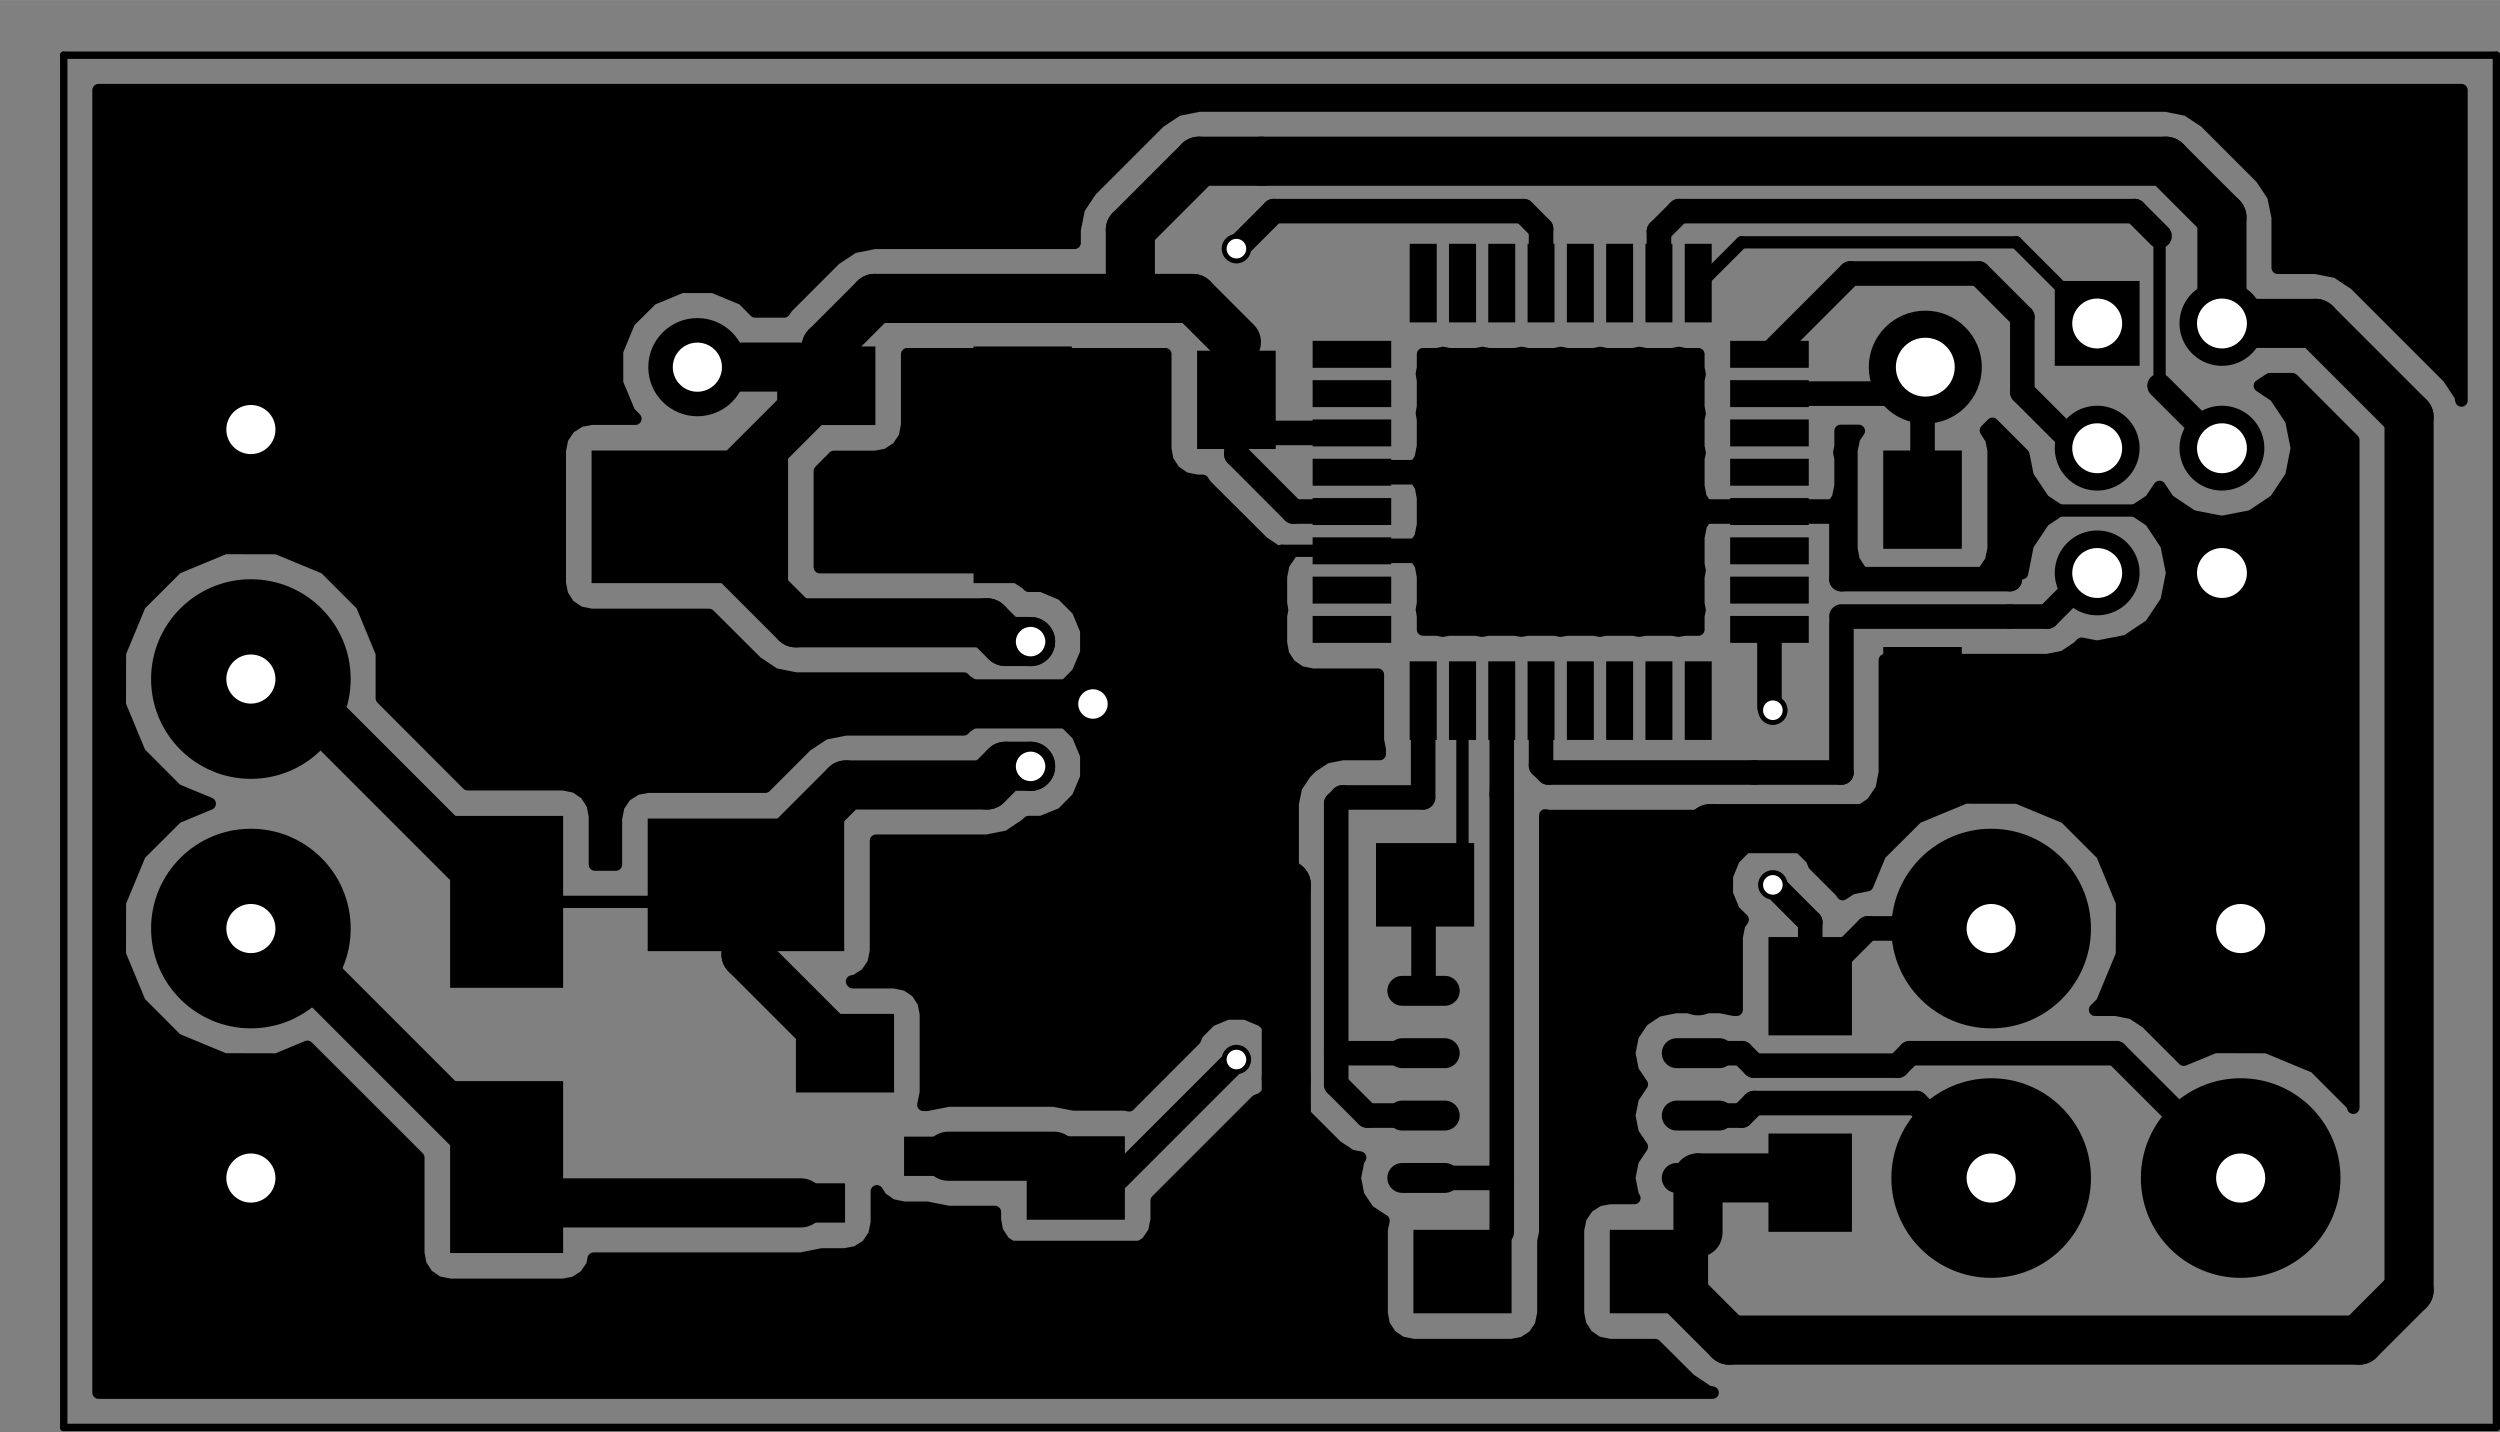 <?xml version="1.0" standalone="no"?>
 <!DOCTYPE svg PUBLIC "-//W3C//DTD SVG 1.1//EN" 
 "http://www.w3.org/Graphics/SVG/1.1/DTD/svg11.dtd"> 
<svg xmlns="http://www.w3.org/2000/svg" version="1.1" 
    width="5.09cm" height="2.916cm" viewBox="0 0 20040 11480 ">
<rect x="0" y="0" width="20040" height="11480" fill="#808080" stroke="none"/>
<title>SVG Picture created as irrigator-B.Cu.svg date 2016/07/01 14:36:19 </title>
  <desc>Picture generated by PCBNEW </desc>
<g style="fill:#000000; fill-opacity:1;stroke:#000000; stroke-opacity:1;
stroke-linecap:round; stroke-linejoin:round; "
 transform="translate(0 0) scale(1 1)">
</g>
<g style="fill:#000000; fill-opacity:0.0; 
stroke:#000000; stroke-width:-0; stroke-opacity:1; 
stroke-linecap:round; stroke-linejoin:round;">
</g>
<g style="fill:#000000; fill-opacity:0.0; 
stroke:#000000; stroke-width:59.055; stroke-opacity:1; 
stroke-linecap:round; stroke-linejoin:round;">
<path d="M511 442
L511 11442
" />
<path d="M20011 442
L511 442
" />
<path d="M20011 11442
L20011 442
" />
<path d="M511 11442
L20011 11442
" />
</g>
<g style="fill:#000000; fill-opacity:1.0; 
stroke:#000000; stroke-width:0; stroke-opacity:1; 
stroke-linecap:round; stroke-linejoin:round;">
<circle cx="5590.15" cy="2942.91" r="393.5" /> 
</g>
<g style="fill:#000000; fill-opacity:1.0; 
stroke:#000000; stroke-width:39.37; stroke-opacity:1; 
stroke-linecap:round; stroke-linejoin:round;">
</g>
<g style="fill:#000000; fill-opacity:1.0; 
stroke:#000000; stroke-width:0; stroke-opacity:1; 
stroke-linecap:round; stroke-linejoin:round;">
<circle cx="15433.2" cy="2942.91" r="453" /> 
</g>
<g style="fill:#000000; fill-opacity:1.0; 
stroke:#000000; stroke-width:39.37; stroke-opacity:1; 
stroke-linecap:round; stroke-linejoin:round;">
</g>
<g style="fill:#000000; fill-opacity:1.0; 
stroke:#000000; stroke-width:0; stroke-opacity:1; 
stroke-linecap:round; stroke-linejoin:round;">
<polyline style="fill-rule:evenodd;"
points="6380,8757
6380,8127
7167,8127
7167,8757
6380,8757
" /> 
<polyline style="fill-rule:evenodd;"
points="7954,8757
7954,8127
8742,8127
8742,8757
7954,8757
" /> 
<polyline style="fill-rule:evenodd;"
points="8254,7624
8254,6561
9829,6561
9829,7624
8254,7624
" /> 
<polyline style="fill-rule:evenodd;"
points="5192,7624
5192,6561
6767,6561
6767,7624
5192,7624
" /> 
<polyline style="fill-rule:evenodd;"
points="7804,4674
7804,3611
9379,3611
9379,4674
7804,4674
" /> 
<polyline style="fill-rule:evenodd;"
points="4742,4674
4742,3611
6317,3611
6317,4674
4742,4674
" /> 
<polyline style="fill-rule:evenodd;"
points="6230,3407
6230,2777
7017,2777
7017,3407
6230,3407
" /> 
<polyline style="fill-rule:evenodd;"
points="7804,3407
7804,2777
8592,2777
8592,3407
7804,3407
" /> 
<polyline style="fill-rule:evenodd;"
points="9596,2811
10226,2811
10226,3599
9596,3599
9596,2811
" /> 
<polyline style="fill-rule:evenodd;"
points="9596,4386
10226,4386
10226,5174
9596,5174
9596,4386
" /> 
<polyline style="fill-rule:evenodd;"
points="15096,3611
15726,3611
15726,4399
15096,4399
15096,3611
" /> 
<polyline style="fill-rule:evenodd;"
points="15096,5186
15726,5186
15726,5974
15096,5974
15096,5186
" /> 
<polyline style="fill-rule:evenodd;"
points="10522,5153
10522,4937
11152,4937
11152,5153
10522,5153
" /> 
<polyline style="fill-rule:evenodd;"
points="10522,4838
10522,4622
11152,4622
11152,4838
10522,4838
" /> 
<polyline style="fill-rule:evenodd;"
points="10522,4523
10522,4307
11152,4307
11152,4523
10522,4523
" /> 
<polyline style="fill-rule:evenodd;"
points="10522,4208
10522,3992
11152,3992
11152,4208
10522,4208
" /> 
<polyline style="fill-rule:evenodd;"
points="10522,3893
10522,3677
11152,3677
11152,3893
10522,3893
" /> 
<polyline style="fill-rule:evenodd;"
points="10522,3578
10522,3362
11152,3362
11152,3578
10522,3578
" /> 
<polyline style="fill-rule:evenodd;"
points="10522,3263
10522,3047
11152,3047
11152,3263
10522,3263
" /> 
<polyline style="fill-rule:evenodd;"
points="10522,2948
10522,2732
11152,2732
11152,2948
10522,2948
" /> 
<polyline style="fill-rule:evenodd;"
points="11300,1954
11517,1954
11517,2584
11300,2584
11300,1954
" /> 
<polyline style="fill-rule:evenodd;"
points="11615,1954
11832,1954
11832,2584
11615,2584
11615,1954
" /> 
<polyline style="fill-rule:evenodd;"
points="11930,1954
12146,1954
12146,2584
11930,2584
11930,1954
" /> 
<polyline style="fill-rule:evenodd;"
points="12245,1954
12461,1954
12461,2584
12245,2584
12245,1954
" /> 
<polyline style="fill-rule:evenodd;"
points="12560,1954
12776,1954
12776,2584
12560,2584
12560,1954
" /> 
<polyline style="fill-rule:evenodd;"
points="12875,1954
13091,1954
13091,2584
12875,2584
12875,1954
" /> 
<polyline style="fill-rule:evenodd;"
points="13190,1954
13406,1954
13406,2584
13190,2584
13190,1954
" /> 
<polyline style="fill-rule:evenodd;"
points="13505,1954
13721,1954
13721,2584
13505,2584
13505,1954
" /> 
<polyline style="fill-rule:evenodd;"
points="13869,2948
13869,2732
14499,2732
14499,2948
13869,2948
" /> 
<polyline style="fill-rule:evenodd;"
points="13869,3263
13869,3047
14499,3047
14499,3263
13869,3263
" /> 
<polyline style="fill-rule:evenodd;"
points="13869,3578
13869,3362
14499,3362
14499,3578
13869,3578
" /> 
<polyline style="fill-rule:evenodd;"
points="13869,3893
13869,3677
14499,3677
14499,3893
13869,3893
" /> 
<polyline style="fill-rule:evenodd;"
points="13869,4208
13869,3992
14499,3992
14499,4208
13869,4208
" /> 
<polyline style="fill-rule:evenodd;"
points="13869,4523
13869,4307
14499,4307
14499,4523
13869,4523
" /> 
<polyline style="fill-rule:evenodd;"
points="13869,4838
13869,4622
14499,4622
14499,4838
13869,4838
" /> 
<polyline style="fill-rule:evenodd;"
points="13869,5153
13869,4937
14499,4937
14499,5153
13869,5153
" /> 
<polyline style="fill-rule:evenodd;"
points="13505,5301
13721,5301
13721,5931
13505,5931
13505,5301
" /> 
<polyline style="fill-rule:evenodd;"
points="13190,5301
13406,5301
13406,5931
13190,5931
13190,5301
" /> 
<polyline style="fill-rule:evenodd;"
points="12875,5301
13091,5301
13091,5931
12875,5931
12875,5301
" /> 
<polyline style="fill-rule:evenodd;"
points="12560,5301
12776,5301
12776,5931
12560,5931
12560,5301
" /> 
<polyline style="fill-rule:evenodd;"
points="12245,5301
12461,5301
12461,5931
12245,5931
12245,5301
" /> 
<polyline style="fill-rule:evenodd;"
points="11930,5301
12146,5301
12146,5931
11930,5931
11930,5301
" /> 
<polyline style="fill-rule:evenodd;"
points="11615,5301
11832,5301
11832,5931
11615,5931
11615,5301
" /> 
<polyline style="fill-rule:evenodd;"
points="11300,5301
11517,5301
11517,5931
11300,5931
11300,5301
" /> 
<circle cx="2011.15" cy="5442.91" r="800" /> 
</g>
<g style="fill:#000000; fill-opacity:1.0; 
stroke:#000000; stroke-width:39.37; stroke-opacity:1; 
stroke-linecap:round; stroke-linejoin:round;">
</g>
<g style="fill:#000000; fill-opacity:1.0; 
stroke:#000000; stroke-width:0; stroke-opacity:1; 
stroke-linecap:round; stroke-linejoin:round;">
<circle cx="2011.15" cy="3442.91" r="800" /> 
</g>
<g style="fill:#000000; fill-opacity:1.0; 
stroke:#000000; stroke-width:39.37; stroke-opacity:1; 
stroke-linecap:round; stroke-linejoin:round;">
</g>
<g style="fill:#000000; fill-opacity:1.0; 
stroke:#000000; stroke-width:0; stroke-opacity:1; 
stroke-linecap:round; stroke-linejoin:round;">
<polyline style="fill-rule:evenodd;"
points="16471,2932
16471,2252
17151,2252
17151,2932
16471,2932
" /> 
</g>
<g style="fill:#000000; fill-opacity:1.0; 
stroke:#000000; stroke-width:680; stroke-opacity:1; 
stroke-linecap:round; stroke-linejoin:round;">
</g>
<g style="fill:#000000; fill-opacity:0.0; 
stroke:#000000; stroke-width:680; stroke-opacity:1; 
stroke-linecap:round; stroke-linejoin:round;">
<path d="M17811 2592
L17811 2592
" />
<path d="M16811 3592
L16811 3592
" />
<path d="M17811 3592
L17811 3592
" />
<path d="M16811 4592
L16811 4592
" />
<path d="M17811 4592
L17811 4592
" />
</g>
<g style="fill:#000000; fill-opacity:1.0; 
stroke:#000000; stroke-width:0; stroke-opacity:1; 
stroke-linecap:round; stroke-linejoin:round;">
<circle cx="15961.2" cy="7442.91" r="800" /> 
</g>
<g style="fill:#000000; fill-opacity:1.0; 
stroke:#000000; stroke-width:39.37; stroke-opacity:1; 
stroke-linecap:round; stroke-linejoin:round;">
</g>
<g style="fill:#000000; fill-opacity:1.0; 
stroke:#000000; stroke-width:0; stroke-opacity:1; 
stroke-linecap:round; stroke-linejoin:round;">
<circle cx="17961.2" cy="7442.91" r="800" /> 
</g>
<g style="fill:#000000; fill-opacity:1.0; 
stroke:#000000; stroke-width:39.37; stroke-opacity:1; 
stroke-linecap:round; stroke-linejoin:round;">
</g>
<g style="fill:#000000; fill-opacity:1.0; 
stroke:#000000; stroke-width:0; stroke-opacity:1; 
stroke-linecap:round; stroke-linejoin:round;">
<circle cx="17961.2" cy="9442.91" r="800" /> 
</g>
<g style="fill:#000000; fill-opacity:1.0; 
stroke:#000000; stroke-width:39.37; stroke-opacity:1; 
stroke-linecap:round; stroke-linejoin:round;">
</g>
<g style="fill:#000000; fill-opacity:1.0; 
stroke:#000000; stroke-width:0; stroke-opacity:1; 
stroke-linecap:round; stroke-linejoin:round;">
<circle cx="15961.2" cy="9442.91" r="800" /> 
</g>
<g style="fill:#000000; fill-opacity:1.0; 
stroke:#000000; stroke-width:39.37; stroke-opacity:1; 
stroke-linecap:round; stroke-linejoin:round;">
</g>
<g style="fill:#000000; fill-opacity:1.0; 
stroke:#000000; stroke-width:0; stroke-opacity:1; 
stroke-linecap:round; stroke-linejoin:round;">
<circle cx="2011.15" cy="7442.91" r="800" /> 
</g>
<g style="fill:#000000; fill-opacity:1.0; 
stroke:#000000; stroke-width:39.37; stroke-opacity:1; 
stroke-linecap:round; stroke-linejoin:round;">
</g>
<g style="fill:#000000; fill-opacity:1.0; 
stroke:#000000; stroke-width:0; stroke-opacity:1; 
stroke-linecap:round; stroke-linejoin:round;">
<circle cx="2011.15" cy="9442.91" r="800" /> 
</g>
<g style="fill:#000000; fill-opacity:1.0; 
stroke:#000000; stroke-width:39.37; stroke-opacity:1; 
stroke-linecap:round; stroke-linejoin:round;">
</g>
<g style="fill:#000000; fill-opacity:1.0; 
stroke:#000000; stroke-width:0; stroke-opacity:1; 
stroke-linecap:round; stroke-linejoin:round;">
<polyline style="fill-rule:evenodd;"
points="7247,9111
7956,9111
7956,9426
7247,9426
7247,9111
" /> 
<polyline style="fill-rule:evenodd;"
points="7247,9859
7956,9859
7956,10174
7247,10174
7247,9859
" /> 
<polyline style="fill-rule:evenodd;"
points="6065,9485
6774,9485
6774,9800
6065,9800
6065,9485
" /> 
<polyline style="fill-rule:evenodd;"
points="13692,9858
13692,10527
12904,10527
12904,9858
13692,9858
" /> 
<polyline style="fill-rule:evenodd;"
points="12117,9858
12117,10527
11330,10527
11330,9858
12117,9858
" /> 
<polyline style="fill-rule:evenodd;"
points="11030,7427
11030,6758
11817,6758
11817,7427
11030,7427
" /> 
<polyline style="fill-rule:evenodd;"
points="12604,7427
12604,6758
13392,6758
13392,7427
12604,7427
" /> 
<polyline style="fill-rule:evenodd;"
points="14845,9874
14176,9874
14176,9086
14845,9086
14845,9874
" /> 
<polyline style="fill-rule:evenodd;"
points="14845,8299
14176,8299
14176,7511
14845,7511
14845,8299
" /> 
<circle cx="8761.15" cy="5642.91" r="197" /> 
</g>
<g style="fill:#000000; fill-opacity:1.0; 
stroke:#000000; stroke-width:39.37; stroke-opacity:1; 
stroke-linecap:round; stroke-linejoin:round;">
</g>
<g style="fill:#000000; fill-opacity:1.0; 
stroke:#000000; stroke-width:0; stroke-opacity:1; 
stroke-linecap:round; stroke-linejoin:round;">
<circle cx="8261.15" cy="6142.91" r="197" /> 
</g>
<g style="fill:#000000; fill-opacity:1.0; 
stroke:#000000; stroke-width:39.37; stroke-opacity:1; 
stroke-linecap:round; stroke-linejoin:round;">
</g>
<g style="fill:#000000; fill-opacity:1.0; 
stroke:#000000; stroke-width:0; stroke-opacity:1; 
stroke-linecap:round; stroke-linejoin:round;">
<circle cx="8261.15" cy="5142.91" r="197" /> 
</g>
<g style="fill:#000000; fill-opacity:1.0; 
stroke:#000000; stroke-width:39.37; stroke-opacity:1; 
stroke-linecap:round; stroke-linejoin:round;">
</g>
<g style="fill:#000000; fill-opacity:1.0; 
stroke:#000000; stroke-width:240; stroke-opacity:1; 
stroke-linecap:round; stroke-linejoin:round;">
</g>
<g style="fill:#000000; fill-opacity:0.0; 
stroke:#000000; stroke-width:240; stroke-opacity:1; 
stroke-linecap:round; stroke-linejoin:round;">
<path d="M11241 9442
L11581 9442
" />
<path d="M11241 8942
L11581 8942
" />
<path d="M11241 8442
L11581 8442
" />
<path d="M11241 7942
L11581 7942
" />
<path d="M13441 7942
L13781 7942
" />
<path d="M13441 8442
L13781 8442
" />
<path d="M13441 8942
L13781 8942
" />
<path d="M13441 9442
L13781 9442
" />
</g>
<g style="fill:#000000; fill-opacity:0.0; 
stroke:#000000; stroke-width:0; stroke-opacity:1; 
stroke-linecap:round; stroke-linejoin:round;">
</g>
<g style="fill:#000000; fill-opacity:1.0; 
stroke:#000000; stroke-width:0; stroke-opacity:1; 
stroke-linecap:round; stroke-linejoin:round;">
<polyline style="fill-rule:evenodd;"
points="3608,6540
4514,6540
4514,7918
3608,7918
3608,6540
" /> 
<polyline style="fill-rule:evenodd;"
points="3608,8666
4514,8666
4514,10044
3608,10044
3608,8666
" /> 
<polyline style="fill-rule:evenodd;"
points="8230,9777
8230,9108
9017,9108
9017,9777
8230,9777
" /> 
<polyline style="fill-rule:evenodd;"
points="9804,9777
9804,9108
10592,9108
10592,9777
9804,9777
" /> 
<circle cx="9911.15" cy="8492.91" r="118.11" /> 
</g>
<g style="fill:#000000; fill-opacity:1.0; 
stroke:#000000; stroke-width:39.37; stroke-opacity:1; 
stroke-linecap:round; stroke-linejoin:round;">
</g>
<g style="fill:#000000; fill-opacity:1.0; 
stroke:#000000; stroke-width:0; stroke-opacity:1; 
stroke-linecap:round; stroke-linejoin:round;">
<circle cx="9911.15" cy="1992.91" r="118.11" /> 
</g>
<g style="fill:#000000; fill-opacity:1.0; 
stroke:#000000; stroke-width:39.37; stroke-opacity:1; 
stroke-linecap:round; stroke-linejoin:round;">
</g>
<g style="fill:#000000; fill-opacity:1.0; 
stroke:#000000; stroke-width:0; stroke-opacity:1; 
stroke-linecap:round; stroke-linejoin:round;">
<circle cx="14211.2" cy="7092.91" r="118.11" /> 
</g>
<g style="fill:#000000; fill-opacity:1.0; 
stroke:#000000; stroke-width:39.37; stroke-opacity:1; 
stroke-linecap:round; stroke-linejoin:round;">
</g>
<g style="fill:#000000; fill-opacity:1.0; 
stroke:#000000; stroke-width:0; stroke-opacity:1; 
stroke-linecap:round; stroke-linejoin:round;">
<circle cx="14211.2" cy="5692.91" r="118.11" /> 
</g>
<g style="fill:#000000; fill-opacity:1.0; 
stroke:#000000; stroke-width:39.37; stroke-opacity:1; 
stroke-linecap:round; stroke-linejoin:round;">
</g>
<g style="fill:#000000; fill-opacity:1.0; 
stroke:#000000; stroke-width:98.425; stroke-opacity:1; 
stroke-linecap:round; stroke-linejoin:round;">
</g>
<g style="fill:#000000; fill-opacity:0.0; 
stroke:#000000; stroke-width:98.425; stroke-opacity:1; 
stroke-linecap:round; stroke-linejoin:round;">
<path d="M2011 5442
L2274 5442
" />
</g>
<g style="fill:#000000; fill-opacity:0.0; 
stroke:#000000; stroke-width:393.701; stroke-opacity:1; 
stroke-linecap:round; stroke-linejoin:round;">
<path d="M2274 5442
L4061 7229
" />
<path d="M8261 6142
L8061 6142
" />
<path d="M6780 6292
L5980 7092
" />
<path d="M7911 6292
L6780 6292
" />
<path d="M8061 6142
L7911 6292
" />
</g>
<g style="fill:#000000; fill-opacity:0.0; 
stroke:#000000; stroke-width:98.425; stroke-opacity:1; 
stroke-linecap:round; stroke-linejoin:round;">
<path d="M4061 7229
L5843 7229
" />
<path d="M5843 7229
L5980 7092
" />
</g>
<g style="fill:#000000; fill-opacity:0.0; 
stroke:#000000; stroke-width:393.701; stroke-opacity:1; 
stroke-linecap:round; stroke-linejoin:round;">
<path d="M5980 7092
L5980 7649
" />
<path d="M5980 7649
L6773 8442
" />
<path d="M7602 10016
L7635 10016
" />
<path d="M7635 10016
L7761 10142
" />
<path d="M7761 10142
L9498 10142
" />
<path d="M9498 10142
L10198 9442
" />
<path d="M9042 7092
L10311 7092
" />
<path d="M10198 9105
L10198 9442
" />
<path d="M10311 8992
L10198 9105
" />
<path d="M10311 8642
L10311 8992
" />
<path d="M10311 7092
L10311 8642
" />
</g>
<g style="fill:#000000; fill-opacity:0.0; 
stroke:#000000; stroke-width:98.425; stroke-opacity:1; 
stroke-linecap:round; stroke-linejoin:round;">
<path d="M12998 7092
L13261 7092
" />
</g>
<g style="fill:#000000; fill-opacity:0.0; 
stroke:#000000; stroke-width:393.701; stroke-opacity:1; 
stroke-linecap:round; stroke-linejoin:round;">
<path d="M13261 7092
L13711 6642
" />
<path d="M15411 6242
L15411 5580
" />
<path d="M15011 6642
L15411 6242
" />
<path d="M13711 6642
L15011 6642
" />
<path d="M2011 9442
L3111 10542
" />
<path d="M7076 10542
L7602 10016
" />
<path d="M3111 10542
L7076 10542
" />
<path d="M8761 5642
L4211 5642
" />
<path d="M4211 5642
L2011 3442
" />
<path d="M15411 5580
L17811 5580
" />
</g>
<g style="fill:#000000; fill-opacity:0.0; 
stroke:#000000; stroke-width:98.425; stroke-opacity:1; 
stroke-linecap:round; stroke-linejoin:round;">
<path d="M17811 5580
L17811 5592
" />
</g>
<g style="fill:#000000; fill-opacity:0.0; 
stroke:#000000; stroke-width:393.701; stroke-opacity:1; 
stroke-linecap:round; stroke-linejoin:round;">
<path d="M17811 4592
L17811 5592
" />
<path d="M17811 5592
L17811 7292
" />
</g>
<g style="fill:#000000; fill-opacity:0.0; 
stroke:#000000; stroke-width:98.425; stroke-opacity:1; 
stroke-linecap:round; stroke-linejoin:round;">
<path d="M17811 7292
L17961 7442
" />
<path d="M8761 5642
L8761 5592
" />
</g>
<g style="fill:#000000; fill-opacity:0.0; 
stroke:#000000; stroke-width:393.701; stroke-opacity:1; 
stroke-linecap:round; stroke-linejoin:round;">
<path d="M8761 5592
L9011 5342
" />
<path d="M9011 5342
L9011 4561
" />
</g>
<g style="fill:#000000; fill-opacity:0.0; 
stroke:#000000; stroke-width:98.425; stroke-opacity:1; 
stroke-linecap:round; stroke-linejoin:round;">
<path d="M9011 4561
L8592 4142
" />
<path d="M10837 4415
L10276 4415
" />
<path d="M10276 4415
L9911 4780
" />
<path d="M8592 4142
L9273 4142
" />
</g>
<g style="fill:#000000; fill-opacity:0.0; 
stroke:#000000; stroke-width:393.701; stroke-opacity:1; 
stroke-linecap:round; stroke-linejoin:round;">
<path d="M9273 4142
L9911 4780
" />
<path d="M9042 7092
L9042 7749
" />
<path d="M9042 7749
L8348 8442
" />
</g>
<g style="fill:#000000; fill-opacity:0.0; 
stroke:#000000; stroke-width:98.425; stroke-opacity:1; 
stroke-linecap:round; stroke-linejoin:round;">
<path d="M8198 3092
L8198 3749
" />
<path d="M8198 3749
L8592 4142
" />
<path d="M8864 4415
L8592 4142
" />
</g>
<g style="fill:#000000; fill-opacity:0.0; 
stroke:#000000; stroke-width:393.701; stroke-opacity:1; 
stroke-linecap:round; stroke-linejoin:round;">
<path d="M9042 7092
L9042 5923
" />
<path d="M9042 5923
L8761 5642
" />
</g>
<g style="fill:#000000; fill-opacity:0.0; 
stroke:#000000; stroke-width:196.85; stroke-opacity:1; 
stroke-linecap:round; stroke-linejoin:round;">
<path d="M14184 4100
L14753 4100
" />
<path d="M16111 4292
L16311 4092
" />
</g>
<g style="fill:#000000; fill-opacity:0.0; 
stroke:#000000; stroke-width:98.425; stroke-opacity:1; 
stroke-linecap:round; stroke-linejoin:round;">
<path d="M16311 4092
L17311 4092
" />
</g>
<g style="fill:#000000; fill-opacity:0.0; 
stroke:#000000; stroke-width:196.85; stroke-opacity:1; 
stroke-linecap:round; stroke-linejoin:round;">
<path d="M17311 4092
L17811 4592
" />
<path d="M16111 4642
L16111 4292
" />
<path d="M14761 4642
L16111 4642
" />
<path d="M14761 4107
L14761 4642
" />
</g>
<g style="fill:#000000; fill-opacity:0.0; 
stroke:#000000; stroke-width:98.425; stroke-opacity:1; 
stroke-linecap:round; stroke-linejoin:round;">
<path d="M14753 4100
L14761 4107
" />
</g>
<g style="fill:#000000; fill-opacity:0.0; 
stroke:#000000; stroke-width:196.85; stroke-opacity:1; 
stroke-linecap:round; stroke-linejoin:round;">
<path d="M10837 3785
L12638 3785
" />
<path d="M12638 3785
L12953 4100
" />
<path d="M10837 4415
L12638 4415
" />
<path d="M12953 4100
L14184 4100
" />
<path d="M12638 4415
L12953 4100
" />
</g>
<g style="fill:#000000; fill-opacity:0.0; 
stroke:#000000; stroke-width:393.701; stroke-opacity:1; 
stroke-linecap:round; stroke-linejoin:round;">
<path d="M13611 7942
L13611 7705
" />
<path d="M13611 7705
L12998 7092
" />
<path d="M10111 1292
L9611 1292
" />
<path d="M10111 1292
L17361 1292
" />
<path d="M17361 1292
L17811 1742
" />
<path d="M17811 2592
L17811 1742
" />
<path d="M9061 1842
L9061 2392
" />
<path d="M9611 1292
L9061 1842
" />
</g>
<g style="fill:#000000; fill-opacity:0.0; 
stroke:#000000; stroke-width:98.425; stroke-opacity:1; 
stroke-linecap:round; stroke-linejoin:round;">
<path d="M13298 10192
L13311 10192
" />
</g>
<g style="fill:#000000; fill-opacity:0.0; 
stroke:#000000; stroke-width:393.701; stroke-opacity:1; 
stroke-linecap:round; stroke-linejoin:round;">
<path d="M13311 10192
L13861 10742
" />
<path d="M13861 10742
L18911 10742
" />
<path d="M18911 10742
L19311 10342
" />
<path d="M19311 10342
L19311 3342
" />
<path d="M19311 3342
L18561 2592
" />
<path d="M18561 2592
L17811 2592
" />
<path d="M6623 3092
L6623 2780
" />
<path d="M6623 2780
L7011 2392
" />
<path d="M7011 2392
L9061 2392
" />
</g>
<g style="fill:#000000; fill-opacity:0.0; 
stroke:#000000; stroke-width:98.425; stroke-opacity:1; 
stroke-linecap:round; stroke-linejoin:round;">
<path d="M9911 2742
L9911 3205
" />
</g>
<g style="fill:#000000; fill-opacity:0.0; 
stroke:#000000; stroke-width:393.701; stroke-opacity:1; 
stroke-linecap:round; stroke-linejoin:round;">
<path d="M9061 2392
L9561 2392
" />
<path d="M9561 2392
L9911 2742
" />
<path d="M13611 9442
L14473 9442
" />
</g>
<g style="fill:#000000; fill-opacity:0.0; 
stroke:#000000; stroke-width:98.425; stroke-opacity:1; 
stroke-linecap:round; stroke-linejoin:round;">
<path d="M14473 9442
L14511 9480
" />
</g>
<g style="fill:#000000; fill-opacity:0.0; 
stroke:#000000; stroke-width:393.701; stroke-opacity:1; 
stroke-linecap:round; stroke-linejoin:round;">
<path d="M8261 5142
L8061 5142
" />
<path d="M6380 4992
L5530 4142
" />
<path d="M7911 4992
L6380 4992
" />
<path d="M8061 5142
L7911 4992
" />
</g>
<g style="fill:#000000; fill-opacity:0.0; 
stroke:#000000; stroke-width:196.85; stroke-opacity:1; 
stroke-linecap:round; stroke-linejoin:round;">
<path d="M10837 3470
L10176 3470
" />
</g>
<g style="fill:#000000; fill-opacity:0.0; 
stroke:#000000; stroke-width:98.425; stroke-opacity:1; 
stroke-linecap:round; stroke-linejoin:round;">
<path d="M10176 3470
L9911 3205
" />
</g>
<g style="fill:#000000; fill-opacity:0.0; 
stroke:#000000; stroke-width:196.85; stroke-opacity:1; 
stroke-linecap:round; stroke-linejoin:round;">
<path d="M10837 4100
L10368 4100
" />
<path d="M9911 3642
L9911 3205
" />
<path d="M10368 4100
L9911 3642
" />
</g>
<g style="fill:#000000; fill-opacity:0.0; 
stroke:#000000; stroke-width:98.425; stroke-opacity:1; 
stroke-linecap:round; stroke-linejoin:round;">
<path d="M5530 4142
L5573 4142
" />
</g>
<g style="fill:#000000; fill-opacity:0.0; 
stroke:#000000; stroke-width:393.701; stroke-opacity:1; 
stroke-linecap:round; stroke-linejoin:round;">
<path d="M5573 4142
L6623 3092
" />
<path d="M5590 2942
L6473 2942
" />
</g>
<g style="fill:#000000; fill-opacity:0.0; 
stroke:#000000; stroke-width:98.425; stroke-opacity:1; 
stroke-linecap:round; stroke-linejoin:round;">
<path d="M6473 2942
L6623 3092
" />
</g>
<g style="fill:#000000; fill-opacity:0.0; 
stroke:#000000; stroke-width:393.701; stroke-opacity:1; 
stroke-linecap:round; stroke-linejoin:round;">
<path d="M13611 9442
L13611 9880
" />
</g>
<g style="fill:#000000; fill-opacity:0.0; 
stroke:#000000; stroke-width:98.425; stroke-opacity:1; 
stroke-linecap:round; stroke-linejoin:round;">
<path d="M13611 9880
L13298 10192
" />
</g>
<g style="fill:#000000; fill-opacity:0.0; 
stroke:#000000; stroke-width:196.85; stroke-opacity:1; 
stroke-linecap:round; stroke-linejoin:round;">
<path d="M14184 3155
L15220 3155
" />
</g>
<g style="fill:#000000; fill-opacity:0.0; 
stroke:#000000; stroke-width:98.425; stroke-opacity:1; 
stroke-linecap:round; stroke-linejoin:round;">
<path d="M15220 3155
L15433 2942
" />
</g>
<g style="fill:#000000; fill-opacity:0.0; 
stroke:#000000; stroke-width:196.85; stroke-opacity:1; 
stroke-linecap:round; stroke-linejoin:round;">
<path d="M15411 4005
L15411 2964
" />
</g>
<g style="fill:#000000; fill-opacity:0.0; 
stroke:#000000; stroke-width:98.425; stroke-opacity:1; 
stroke-linecap:round; stroke-linejoin:round;">
<path d="M15411 2964
L15433 2942
" />
</g>
<g style="fill:#000000; fill-opacity:0.0; 
stroke:#000000; stroke-width:196.85; stroke-opacity:1; 
stroke-linecap:round; stroke-linejoin:round;">
<path d="M9911 8492
L8961 9442
" />
</g>
<g style="fill:#000000; fill-opacity:0.0; 
stroke:#000000; stroke-width:98.425; stroke-opacity:1; 
stroke-linecap:round; stroke-linejoin:round;">
<path d="M8961 9442
L8623 9442
" />
</g>
<g style="fill:#000000; fill-opacity:0.0; 
stroke:#000000; stroke-width:393.701; stroke-opacity:1; 
stroke-linecap:round; stroke-linejoin:round;">
<path d="M7602 9268
L8449 9268
" />
</g>
<g style="fill:#000000; fill-opacity:0.0; 
stroke:#000000; stroke-width:98.425; stroke-opacity:1; 
stroke-linecap:round; stroke-linejoin:round;">
<path d="M8449 9268
L8623 9442
" />
</g>
<g style="fill:#000000; fill-opacity:0.0; 
stroke:#000000; stroke-width:196.85; stroke-opacity:1; 
stroke-linecap:round; stroke-linejoin:round;">
<path d="M12353 2269
L12353 1835
" />
<path d="M10211 1692
L9911 1992
" />
<path d="M12211 1692
L10211 1692
" />
<path d="M12353 1835
L12211 1692
" />
<path d="M17811 3592
L17311 3092
" />
<path d="M13298 1855
L13298 2269
" />
<path d="M13461 1692
L13298 1855
" />
<path d="M17111 1692
L13461 1692
" />
<path d="M17311 1892
L17111 1692
" />
</g>
<g style="fill:#000000; fill-opacity:0.0; 
stroke:#000000; stroke-width:98.425; stroke-opacity:1; 
stroke-linecap:round; stroke-linejoin:round;">
<path d="M17311 3092
L17311 1892
" />
<path d="M13613 2269
L13634 2269
" />
<path d="M13634 2269
L13961 1942
" />
<path d="M13961 1942
L16161 1942
" />
<path d="M16161 1942
L16811 2592
" />
<path d="M16811 3592
L16661 3592
" />
</g>
<g style="fill:#000000; fill-opacity:0.0; 
stroke:#000000; stroke-width:196.85; stroke-opacity:1; 
stroke-linecap:round; stroke-linejoin:round;">
<path d="M16661 3592
L16211 3142
" />
<path d="M16211 3142
L16211 2542
" />
<path d="M16211 2542
L15861 2192
" />
<path d="M15861 2192
L14832 2192
" />
<path d="M14832 2192
L14184 2840
" />
<path d="M14184 5045
L14184 5666
" />
<path d="M14511 7392
L14511 7905
" />
<path d="M14211 7092
L14511 7392
" />
</g>
<g style="fill:#000000; fill-opacity:0.0; 
stroke:#000000; stroke-width:98.425; stroke-opacity:1; 
stroke-linecap:round; stroke-linejoin:round;">
<path d="M14184 5666
L14211 5692
" />
</g>
<g style="fill:#000000; fill-opacity:0.0; 
stroke:#000000; stroke-width:196.85; stroke-opacity:1; 
stroke-linecap:round; stroke-linejoin:round;">
<path d="M15961 7442
L14973 7442
" />
<path d="M14973 7442
L14511 7905
" />
<path d="M14061 6192
L14761 6192
" />
<path d="M14061 6192
L12411 6192
" />
<path d="M12411 6192
L12353 6135
" />
<path d="M12353 5616
L12353 6135
" />
<path d="M16411 4942
L16761 4592
" />
<path d="M16111 4942
L16411 4942
" />
<path d="M14761 4942
L16111 4942
" />
</g>
<g style="fill:#000000; fill-opacity:0.0; 
stroke:#000000; stroke-width:98.425; stroke-opacity:1; 
stroke-linecap:round; stroke-linejoin:round;">
<path d="M14761 4992
L14761 4942
" />
</g>
<g style="fill:#000000; fill-opacity:0.0; 
stroke:#000000; stroke-width:196.85; stroke-opacity:1; 
stroke-linecap:round; stroke-linejoin:round;">
<path d="M14761 6192
L14761 4992
" />
</g>
<g style="fill:#000000; fill-opacity:0.0; 
stroke:#000000; stroke-width:98.425; stroke-opacity:1; 
stroke-linecap:round; stroke-linejoin:round;">
<path d="M16761 4592
L16811 4592
" />
</g>
<g style="fill:#000000; fill-opacity:0.0; 
stroke:#000000; stroke-width:196.85; stroke-opacity:1; 
stroke-linecap:round; stroke-linejoin:round;">
<path d="M12038 5616
L12038 6366
" />
<path d="M12038 6366
L12038 9442
" />
<path d="M11411 9442
L12038 9442
" />
</g>
<g style="fill:#000000; fill-opacity:0.0; 
stroke:#000000; stroke-width:98.425; stroke-opacity:1; 
stroke-linecap:round; stroke-linejoin:round;">
<path d="M12038 9442
L12061 9442
" />
<path d="M12061 9442
L12038 9442
" />
</g>
<g style="fill:#000000; fill-opacity:0.0; 
stroke:#000000; stroke-width:196.85; stroke-opacity:1; 
stroke-linecap:round; stroke-linejoin:round;">
<path d="M12038 9442
L12038 9877
" />
</g>
<g style="fill:#000000; fill-opacity:0.0; 
stroke:#000000; stroke-width:98.425; stroke-opacity:1; 
stroke-linecap:round; stroke-linejoin:round;">
<path d="M12038 9877
L11723 10192
" />
<path d="M11723 5616
L11723 6792
" />
<path d="M11723 6792
L11411 7105
" />
</g>
<g style="fill:#000000; fill-opacity:0.0; 
stroke:#000000; stroke-width:196.85; stroke-opacity:1; 
stroke-linecap:round; stroke-linejoin:round;">
<path d="M11411 7105
L11411 7942
" />
<path d="M11411 8442
L10711 8442
" />
<path d="M11408 5616
L11408 6390
" />
<path d="M10961 8942
L11411 8942
" />
<path d="M10711 8692
L10961 8942
" />
<path d="M10711 6442
L10711 8442
" />
<path d="M10711 8442
L10711 8692
" />
<path d="M10761 6392
L10711 6442
" />
<path d="M11406 6392
L10761 6392
" />
</g>
<g style="fill:#000000; fill-opacity:0.0; 
stroke:#000000; stroke-width:98.425; stroke-opacity:1; 
stroke-linecap:round; stroke-linejoin:round;">
<path d="M11408 6390
L11406 6392
" />
</g>
<g style="fill:#000000; fill-opacity:0.0; 
stroke:#000000; stroke-width:196.85; stroke-opacity:1; 
stroke-linecap:round; stroke-linejoin:round;">
<path d="M13611 8442
L13961 8442
" />
<path d="M16961 8442
L17961 9442
" />
<path d="M15311 8442
L16961 8442
" />
<path d="M15211 8542
L15311 8442
" />
<path d="M14061 8542
L15211 8542
" />
<path d="M13961 8442
L14061 8542
" />
<path d="M13611 8942
L13961 8942
" />
<path d="M15361 8842
L15961 9442
" />
<path d="M14061 8842
L15361 8842
" />
<path d="M13961 8942
L14061 8842
" />
</g>
<g style="fill:#000000; fill-opacity:0.0; 
stroke:#000000; stroke-width:98.425; stroke-opacity:1; 
stroke-linecap:round; stroke-linejoin:round;">
<path d="M2011 7442
L2148 7442
" />
</g>
<g style="fill:#000000; fill-opacity:0.0; 
stroke:#000000; stroke-width:393.701; stroke-opacity:1; 
stroke-linecap:round; stroke-linejoin:round;">
<path d="M2148 7442
L4061 9355
" />
<path d="M6420 9642
L4348 9642
" />
</g>
<g style="fill:#000000; fill-opacity:0.0; 
stroke:#000000; stroke-width:98.425; stroke-opacity:1; 
stroke-linecap:round; stroke-linejoin:round;">
<path d="M4348 9642
L4061 9355
" />
</g>
<g style="fill:#000000; fill-opacity:1.0; 
stroke:#000000; stroke-width:100; stroke-opacity:1; 
stroke-linecap:round; stroke-linejoin:round;">
<polyline style="fill-rule:evenodd;"
points="19731,3210
19723,3171
19627,3026
18877,2276
18823,2241
18732,2180
18561,2146
18258,2146
18258,1742
18223,1571
18127,1426
17677,976
17532,880
17361,846
9611,846
9440,880
9295,976
8745,1526
8648,1671
8614,1842
8614,1946
7011,1946
6840,1980
6771,2026
6695,2076
6307,2464
6286,2496
6053,2496
5955,2397
5718,2299
5462,2299
5226,2397
5044,2577
4946,2814
4946,3070
5044,3306
5093,3356
4742,3356
4650,3373
4564,3428
4507,3512
4487,3611
4487,4674
4505,4767
4559,4852
4643,4909
4742,4929
5684,4929
6064,5308
6209,5405
6380,5439
7726,5439
7745,5458
7890,5555
8061,5589
8171,5589
8171,5589
8349,5589
8514,5522
8639,5396
8708,5232
8708,5054
8640,4890
8514,4764
8350,4695
8246,4695
8227,4676
8178,4644
8082,4580
7911,4546
6572,4546
6572,3776
6685,3662
7017,3662
7110,3645
7195,3590
7252,3507
7272,3407
7272,2839
9341,2839
9341,3599
9358,3691
9413,3776
9497,3834
9596,3854
9641,3854
9664,3889
10122,4346
10122,4346
10191,4392
10235,4422
10342,4443
10288,4522
10268,4622
10268,4838
10277,4889
10268,4937
10268,5153
10285,5246
10340,5331
10423,5388
10522,5408
11045,5408
11045,5931
11060,6009
11060,6044
10761,6044
10761,6044
10627,6071
10514,6146
10514,6146
10464,6196
10389,6309
10389,6309
10362,6442
10362,6442
10362,8692
10362,8692
10375,8758
10389,8826
10444,8908
10464,8939
10714,9189
10714,9189
10783,9234
10827,9264
10903,9279
10888,9301
10860,9442
10888,9584
10968,9704
11088,9784
11090,9784
11075,9858
11075,10527
11092,10620
11147,10705
11230,10762
11330,10782
12117,10782
12210,10765
12295,10710
12352,10626
12372,10527
12372,9952
12387,9877
12387,6536
12411,6541
12411,6541
14761,6541
14894,6514
15007,6439
15083,6326
15109,6192
15109,5291
16411,5291
16411,5291
16522,5269
16544,5264
16657,5189
16686,5160
16799,5182
16822,5182
17048,5138
17239,5010
17367,4818
17412,4592
17367,4367
17239,4175
17115,4092
17239,4010
17311,3903
17382,4010
17573,4138
17799,4182
17822,4182
18048,4138
18239,4010
18367,3818
18412,3592
18367,3367
18239,3175
18115,3092
18195,3039
18376,3039
18864,3528
18864,8879
18851,8848
18556,8553
18170,8393
17753,8392
17505,8494
17207,8196
17196,8189
17094,8121
17072,8116
16961,8094
16961,8094
16794,8094
16850,8038
17010,7652
17011,7234
16851,6848
16556,6553
16170,6393
15753,6392
15367,6552
15071,6847
14968,7095
14862,7116
14840,7121
14771,7167
14757,7146
14757,7146
14542,6931
14523,6884
14419,6781
14284,6724
14138,6724
14002,6780
13899,6884
13843,7019
13842,7165
13898,7301
13969,7371
13941,7412
13921,7511
13921,8094
13900,8094
13791,8072
13430,8072
13288,8101
13168,8181
13088,8301
13060,8442
13088,8584
13161,8692
13088,8801
13060,8942
13088,9084
13161,9192
13088,9301
13060,9442
13088,9584
13101,9603
12904,9603
12812,9620
12727,9675
12670,9759
12649,9858
12649,10527
12667,10620
12722,10705
12805,10762
12904,10782
13268,10782
13545,11058
13690,11155
13728,11163
790,11163
790,5650
960,5650
1120,6036
1415,6332
1681,6442
1417,6552
1121,6847
961,7233
960,7650
1120,8036
1415,8332
1801,8492
2219,8493
2464,8391
3353,9279
3353,10044
3370,10137
3425,10222
3508,10279
3608,10299
4514,10299
4606,10282
4691,10227
4748,10144
4759,10089
6420,10089
6591,10055
6591,10055
6774,10055
6867,10037
6952,9983
7009,9899
7029,9800
7029,9549
7064,9604
7148,9661
7247,9681
7430,9681
7431,9681
7602,9715
7975,9715
7975,9777
7992,9870
8047,9955
8130,10012
8230,10032
9017,10032
9110,10015
9195,9960
9252,9876
9272,9777
9272,9624
10072,8824
10119,8805
10223,8701
10279,8566
10279,8420
10223,8284
10119,8181
9984,8124
9838,8124
9702,8180
9599,8284
9579,8331
9051,8860
9017,8853
8607,8853
8449,8822
7602,8822
7431,8856
7430,8856
7402,8856
7422,8757
7422,8127
7404,8035
7350,7950
7266,7893
7167,7873
6835,7873
6830,7867
6860,7861
6945,7807
7002,7723
7022,7624
7022,6739
7911,6739
8082,6705
8227,6608
8246,6589
8349,6589
8514,6522
8639,6396
8708,6232
8708,6054
8640,5890
8514,5764
8350,5695
8172,5695
8172,5696
8061,5696
7890,5730
7745,5826
7726,5846
6780,5846
6609,5880
6532,5931
6464,5976
6134,6306
5192,6306
5100,6323
5014,6378
4957,6462
4937,6561
4937,6930
4769,6930
4769,6540
4751,6448
4696,6363
4613,6306
4514,6286
3749,6286
3061,5597
3061,5234
2901,4848
2606,4553
2220,4393
1803,4392
1417,4552
1121,4847
961,5233
960,5650
790,5650
790,722
19731,722
19731,3210
" /> 
<polyline style="fill-rule:evenodd;"
points="13505,2839
13614,2839
13614,2948
13624,2999
13614,3047
13614,3263
13624,3314
13614,3362
13614,3578
13624,3629
13614,3677
13614,3893
13631,3986
13686,4071
13729,4100
13691,4124
13634,4207
13614,4307
13614,4523
13624,4574
13614,4622
13614,4838
13624,4889
13614,4937
13614,5046
13505,5046
13454,5055
13406,5046
13190,5046
13139,5055
13091,5046
12875,5046
12824,5055
12776,5046
12560,5046
12509,5055
12461,5046
12245,5046
12194,5055
12146,5046
11930,5046
11879,5055
11832,5046
11615,5046
11564,5055
11517,5046
11407,5046
11407,4937
11398,4885
11407,4838
11407,4622
11390,4529
11335,4444
11293,4415
11330,4391
11387,4307
11407,4208
11407,3992
11390,3899
11335,3814
11293,3785
11330,3761
11387,3677
11407,3578
11407,3362
11398,3311
11407,3263
11407,3047
11398,2996
11407,2948
11407,2839
11517,2839
11568,2829
11615,2839
11832,2839
11883,2829
11930,2839
12146,2839
12198,2829
12245,2839
12461,2839
12512,2829
12560,2839
12776,2839
12827,2829
12875,2839
13091,2839
13142,2829
13190,2839
13406,2839
13457,2829
13505,2839
" /> 
<polyline style="fill-rule:evenodd;"
points="14861,3512
14841,3611
14841,4399
14858,4491
14913,4576
14939,4594
14761,4594
14749,4596
14744,4571
14754,4523
14754,4307
14736,4214
14682,4129
14639,4100
14677,4076
14734,3992
14754,3893
14754,3677
14744,3626
14754,3578
14754,3454
14900,3454
14861,3512
" /> 
<polyline style="fill-rule:evenodd;"
points="16219,3644
16254,3818
16382,4010
16506,4092
16382,4175
16254,4367
16209,4592
16209,4594
15884,4594
15903,4581
15960,4498
15981,4399
15981,3611
15963,3519
15919,3450
15972,3397
16219,3644
" /> 
</g>
<g style="fill:#FFFFFF; fill-opacity:1.0; 
stroke:#FFFFFF; stroke-width:100; stroke-opacity:1; 
stroke-linecap:round; stroke-linejoin:round;">
</g>
<g style="fill:#FFFFFF; fill-opacity:1.0; 
stroke:#FFFFFF; stroke-width:0; stroke-opacity:1; 
stroke-linecap:round; stroke-linejoin:round;">
<circle cx="9911.15" cy="8492.91" r="78.74" /> 
</g>
<g style="fill:#FFFFFF; fill-opacity:1.0; 
stroke:#FFFFFF; stroke-width:39.37; stroke-opacity:1; 
stroke-linecap:round; stroke-linejoin:round;">
</g>
<g style="fill:#FFFFFF; fill-opacity:1.0; 
stroke:#FFFFFF; stroke-width:0; stroke-opacity:1; 
stroke-linecap:round; stroke-linejoin:round;">
<circle cx="9911.15" cy="1992.91" r="78.74" /> 
</g>
<g style="fill:#FFFFFF; fill-opacity:1.0; 
stroke:#FFFFFF; stroke-width:39.37; stroke-opacity:1; 
stroke-linecap:round; stroke-linejoin:round;">
</g>
<g style="fill:#FFFFFF; fill-opacity:1.0; 
stroke:#FFFFFF; stroke-width:0; stroke-opacity:1; 
stroke-linecap:round; stroke-linejoin:round;">
<circle cx="14211.2" cy="7092.91" r="78.74" /> 
</g>
<g style="fill:#FFFFFF; fill-opacity:1.0; 
stroke:#FFFFFF; stroke-width:39.37; stroke-opacity:1; 
stroke-linecap:round; stroke-linejoin:round;">
</g>
<g style="fill:#FFFFFF; fill-opacity:1.0; 
stroke:#FFFFFF; stroke-width:0; stroke-opacity:1; 
stroke-linecap:round; stroke-linejoin:round;">
<circle cx="14211.2" cy="5692.91" r="78.74" /> 
</g>
<g style="fill:#FFFFFF; fill-opacity:1.0; 
stroke:#FFFFFF; stroke-width:39.37; stroke-opacity:1; 
stroke-linecap:round; stroke-linejoin:round;">
</g>
<g style="fill:#FFFFFF; fill-opacity:1.0; 
stroke:#FFFFFF; stroke-width:0; stroke-opacity:1; 
stroke-linecap:round; stroke-linejoin:round;">
<circle cx="5590.15" cy="2942.91" r="197" /> 
</g>
<g style="fill:#FFFFFF; fill-opacity:1.0; 
stroke:#FFFFFF; stroke-width:39.37; stroke-opacity:1; 
stroke-linecap:round; stroke-linejoin:round;">
</g>
<g style="fill:#FFFFFF; fill-opacity:1.0; 
stroke:#FFFFFF; stroke-width:0; stroke-opacity:1; 
stroke-linecap:round; stroke-linejoin:round;">
<circle cx="15433.2" cy="2942.91" r="236" /> 
</g>
<g style="fill:#FFFFFF; fill-opacity:1.0; 
stroke:#FFFFFF; stroke-width:39.37; stroke-opacity:1; 
stroke-linecap:round; stroke-linejoin:round;">
</g>
<g style="fill:#FFFFFF; fill-opacity:1.0; 
stroke:#FFFFFF; stroke-width:0; stroke-opacity:1; 
stroke-linecap:round; stroke-linejoin:round;">
<circle cx="2011.15" cy="5442.91" r="196.85" /> 
</g>
<g style="fill:#FFFFFF; fill-opacity:1.0; 
stroke:#FFFFFF; stroke-width:39.37; stroke-opacity:1; 
stroke-linecap:round; stroke-linejoin:round;">
</g>
<g style="fill:#FFFFFF; fill-opacity:1.0; 
stroke:#FFFFFF; stroke-width:0; stroke-opacity:1; 
stroke-linecap:round; stroke-linejoin:round;">
<circle cx="2011.15" cy="3442.91" r="196.85" /> 
</g>
<g style="fill:#FFFFFF; fill-opacity:1.0; 
stroke:#FFFFFF; stroke-width:39.37; stroke-opacity:1; 
stroke-linecap:round; stroke-linejoin:round;">
</g>
<g style="fill:#FFFFFF; fill-opacity:1.0; 
stroke:#FFFFFF; stroke-width:0; stroke-opacity:1; 
stroke-linecap:round; stroke-linejoin:round;">
<circle cx="16811.2" cy="2592.91" r="200" /> 
</g>
<g style="fill:#FFFFFF; fill-opacity:1.0; 
stroke:#FFFFFF; stroke-width:39.37; stroke-opacity:1; 
stroke-linecap:round; stroke-linejoin:round;">
</g>
<g style="fill:#FFFFFF; fill-opacity:1.0; 
stroke:#FFFFFF; stroke-width:0; stroke-opacity:1; 
stroke-linecap:round; stroke-linejoin:round;">
<circle cx="17811.2" cy="2592.91" r="200" /> 
</g>
<g style="fill:#FFFFFF; fill-opacity:1.0; 
stroke:#FFFFFF; stroke-width:39.37; stroke-opacity:1; 
stroke-linecap:round; stroke-linejoin:round;">
</g>
<g style="fill:#FFFFFF; fill-opacity:1.0; 
stroke:#FFFFFF; stroke-width:0; stroke-opacity:1; 
stroke-linecap:round; stroke-linejoin:round;">
<circle cx="16811.2" cy="3592.91" r="200" /> 
</g>
<g style="fill:#FFFFFF; fill-opacity:1.0; 
stroke:#FFFFFF; stroke-width:39.37; stroke-opacity:1; 
stroke-linecap:round; stroke-linejoin:round;">
</g>
<g style="fill:#FFFFFF; fill-opacity:1.0; 
stroke:#FFFFFF; stroke-width:0; stroke-opacity:1; 
stroke-linecap:round; stroke-linejoin:round;">
<circle cx="17811.2" cy="3592.91" r="200" /> 
</g>
<g style="fill:#FFFFFF; fill-opacity:1.0; 
stroke:#FFFFFF; stroke-width:39.37; stroke-opacity:1; 
stroke-linecap:round; stroke-linejoin:round;">
</g>
<g style="fill:#FFFFFF; fill-opacity:1.0; 
stroke:#FFFFFF; stroke-width:0; stroke-opacity:1; 
stroke-linecap:round; stroke-linejoin:round;">
<circle cx="16811.2" cy="4592.91" r="200" /> 
</g>
<g style="fill:#FFFFFF; fill-opacity:1.0; 
stroke:#FFFFFF; stroke-width:39.37; stroke-opacity:1; 
stroke-linecap:round; stroke-linejoin:round;">
</g>
<g style="fill:#FFFFFF; fill-opacity:1.0; 
stroke:#FFFFFF; stroke-width:0; stroke-opacity:1; 
stroke-linecap:round; stroke-linejoin:round;">
<circle cx="17811.2" cy="4592.91" r="200" /> 
</g>
<g style="fill:#FFFFFF; fill-opacity:1.0; 
stroke:#FFFFFF; stroke-width:39.37; stroke-opacity:1; 
stroke-linecap:round; stroke-linejoin:round;">
</g>
<g style="fill:#FFFFFF; fill-opacity:1.0; 
stroke:#FFFFFF; stroke-width:0; stroke-opacity:1; 
stroke-linecap:round; stroke-linejoin:round;">
<circle cx="15961.2" cy="7442.91" r="196.85" /> 
</g>
<g style="fill:#FFFFFF; fill-opacity:1.0; 
stroke:#FFFFFF; stroke-width:39.37; stroke-opacity:1; 
stroke-linecap:round; stroke-linejoin:round;">
</g>
<g style="fill:#FFFFFF; fill-opacity:1.0; 
stroke:#FFFFFF; stroke-width:0; stroke-opacity:1; 
stroke-linecap:round; stroke-linejoin:round;">
<circle cx="17961.2" cy="7442.91" r="196.85" /> 
</g>
<g style="fill:#FFFFFF; fill-opacity:1.0; 
stroke:#FFFFFF; stroke-width:39.37; stroke-opacity:1; 
stroke-linecap:round; stroke-linejoin:round;">
</g>
<g style="fill:#FFFFFF; fill-opacity:1.0; 
stroke:#FFFFFF; stroke-width:0; stroke-opacity:1; 
stroke-linecap:round; stroke-linejoin:round;">
<circle cx="17961.2" cy="9442.91" r="196.85" /> 
</g>
<g style="fill:#FFFFFF; fill-opacity:1.0; 
stroke:#FFFFFF; stroke-width:39.37; stroke-opacity:1; 
stroke-linecap:round; stroke-linejoin:round;">
</g>
<g style="fill:#FFFFFF; fill-opacity:1.0; 
stroke:#FFFFFF; stroke-width:0; stroke-opacity:1; 
stroke-linecap:round; stroke-linejoin:round;">
<circle cx="15961.2" cy="9442.91" r="196.85" /> 
</g>
<g style="fill:#FFFFFF; fill-opacity:1.0; 
stroke:#FFFFFF; stroke-width:39.37; stroke-opacity:1; 
stroke-linecap:round; stroke-linejoin:round;">
</g>
<g style="fill:#FFFFFF; fill-opacity:1.0; 
stroke:#FFFFFF; stroke-width:0; stroke-opacity:1; 
stroke-linecap:round; stroke-linejoin:round;">
<circle cx="2011.15" cy="7442.91" r="196.85" /> 
</g>
<g style="fill:#FFFFFF; fill-opacity:1.0; 
stroke:#FFFFFF; stroke-width:39.37; stroke-opacity:1; 
stroke-linecap:round; stroke-linejoin:round;">
</g>
<g style="fill:#FFFFFF; fill-opacity:1.0; 
stroke:#FFFFFF; stroke-width:0; stroke-opacity:1; 
stroke-linecap:round; stroke-linejoin:round;">
<circle cx="2011.15" cy="9442.91" r="196.85" /> 
</g>
<g style="fill:#FFFFFF; fill-opacity:1.0; 
stroke:#FFFFFF; stroke-width:39.37; stroke-opacity:1; 
stroke-linecap:round; stroke-linejoin:round;">
</g>
<g style="fill:#FFFFFF; fill-opacity:1.0; 
stroke:#FFFFFF; stroke-width:0; stroke-opacity:1; 
stroke-linecap:round; stroke-linejoin:round;">
<circle cx="8761.15" cy="5642.91" r="118.11" /> 
</g>
<g style="fill:#FFFFFF; fill-opacity:1.0; 
stroke:#FFFFFF; stroke-width:39.37; stroke-opacity:1; 
stroke-linecap:round; stroke-linejoin:round;">
</g>
<g style="fill:#FFFFFF; fill-opacity:1.0; 
stroke:#FFFFFF; stroke-width:0; stroke-opacity:1; 
stroke-linecap:round; stroke-linejoin:round;">
<circle cx="8261.15" cy="6142.91" r="118.11" /> 
</g>
<g style="fill:#FFFFFF; fill-opacity:1.0; 
stroke:#FFFFFF; stroke-width:39.37; stroke-opacity:1; 
stroke-linecap:round; stroke-linejoin:round;">
</g>
<g style="fill:#FFFFFF; fill-opacity:1.0; 
stroke:#FFFFFF; stroke-width:0; stroke-opacity:1; 
stroke-linecap:round; stroke-linejoin:round;">
<circle cx="8261.15" cy="5142.91" r="118.11" /> 
</g>
<g style="fill:#FFFFFF; fill-opacity:1.0; 
stroke:#FFFFFF; stroke-width:39.37; stroke-opacity:1; 
stroke-linecap:round; stroke-linejoin:round;">
</g>
<g style="fill:#000000; fill-opacity:1.0; 
stroke:#000000; stroke-width:39.37; stroke-opacity:1; 
stroke-linecap:round; stroke-linejoin:round;">
</g> 
</svg>
